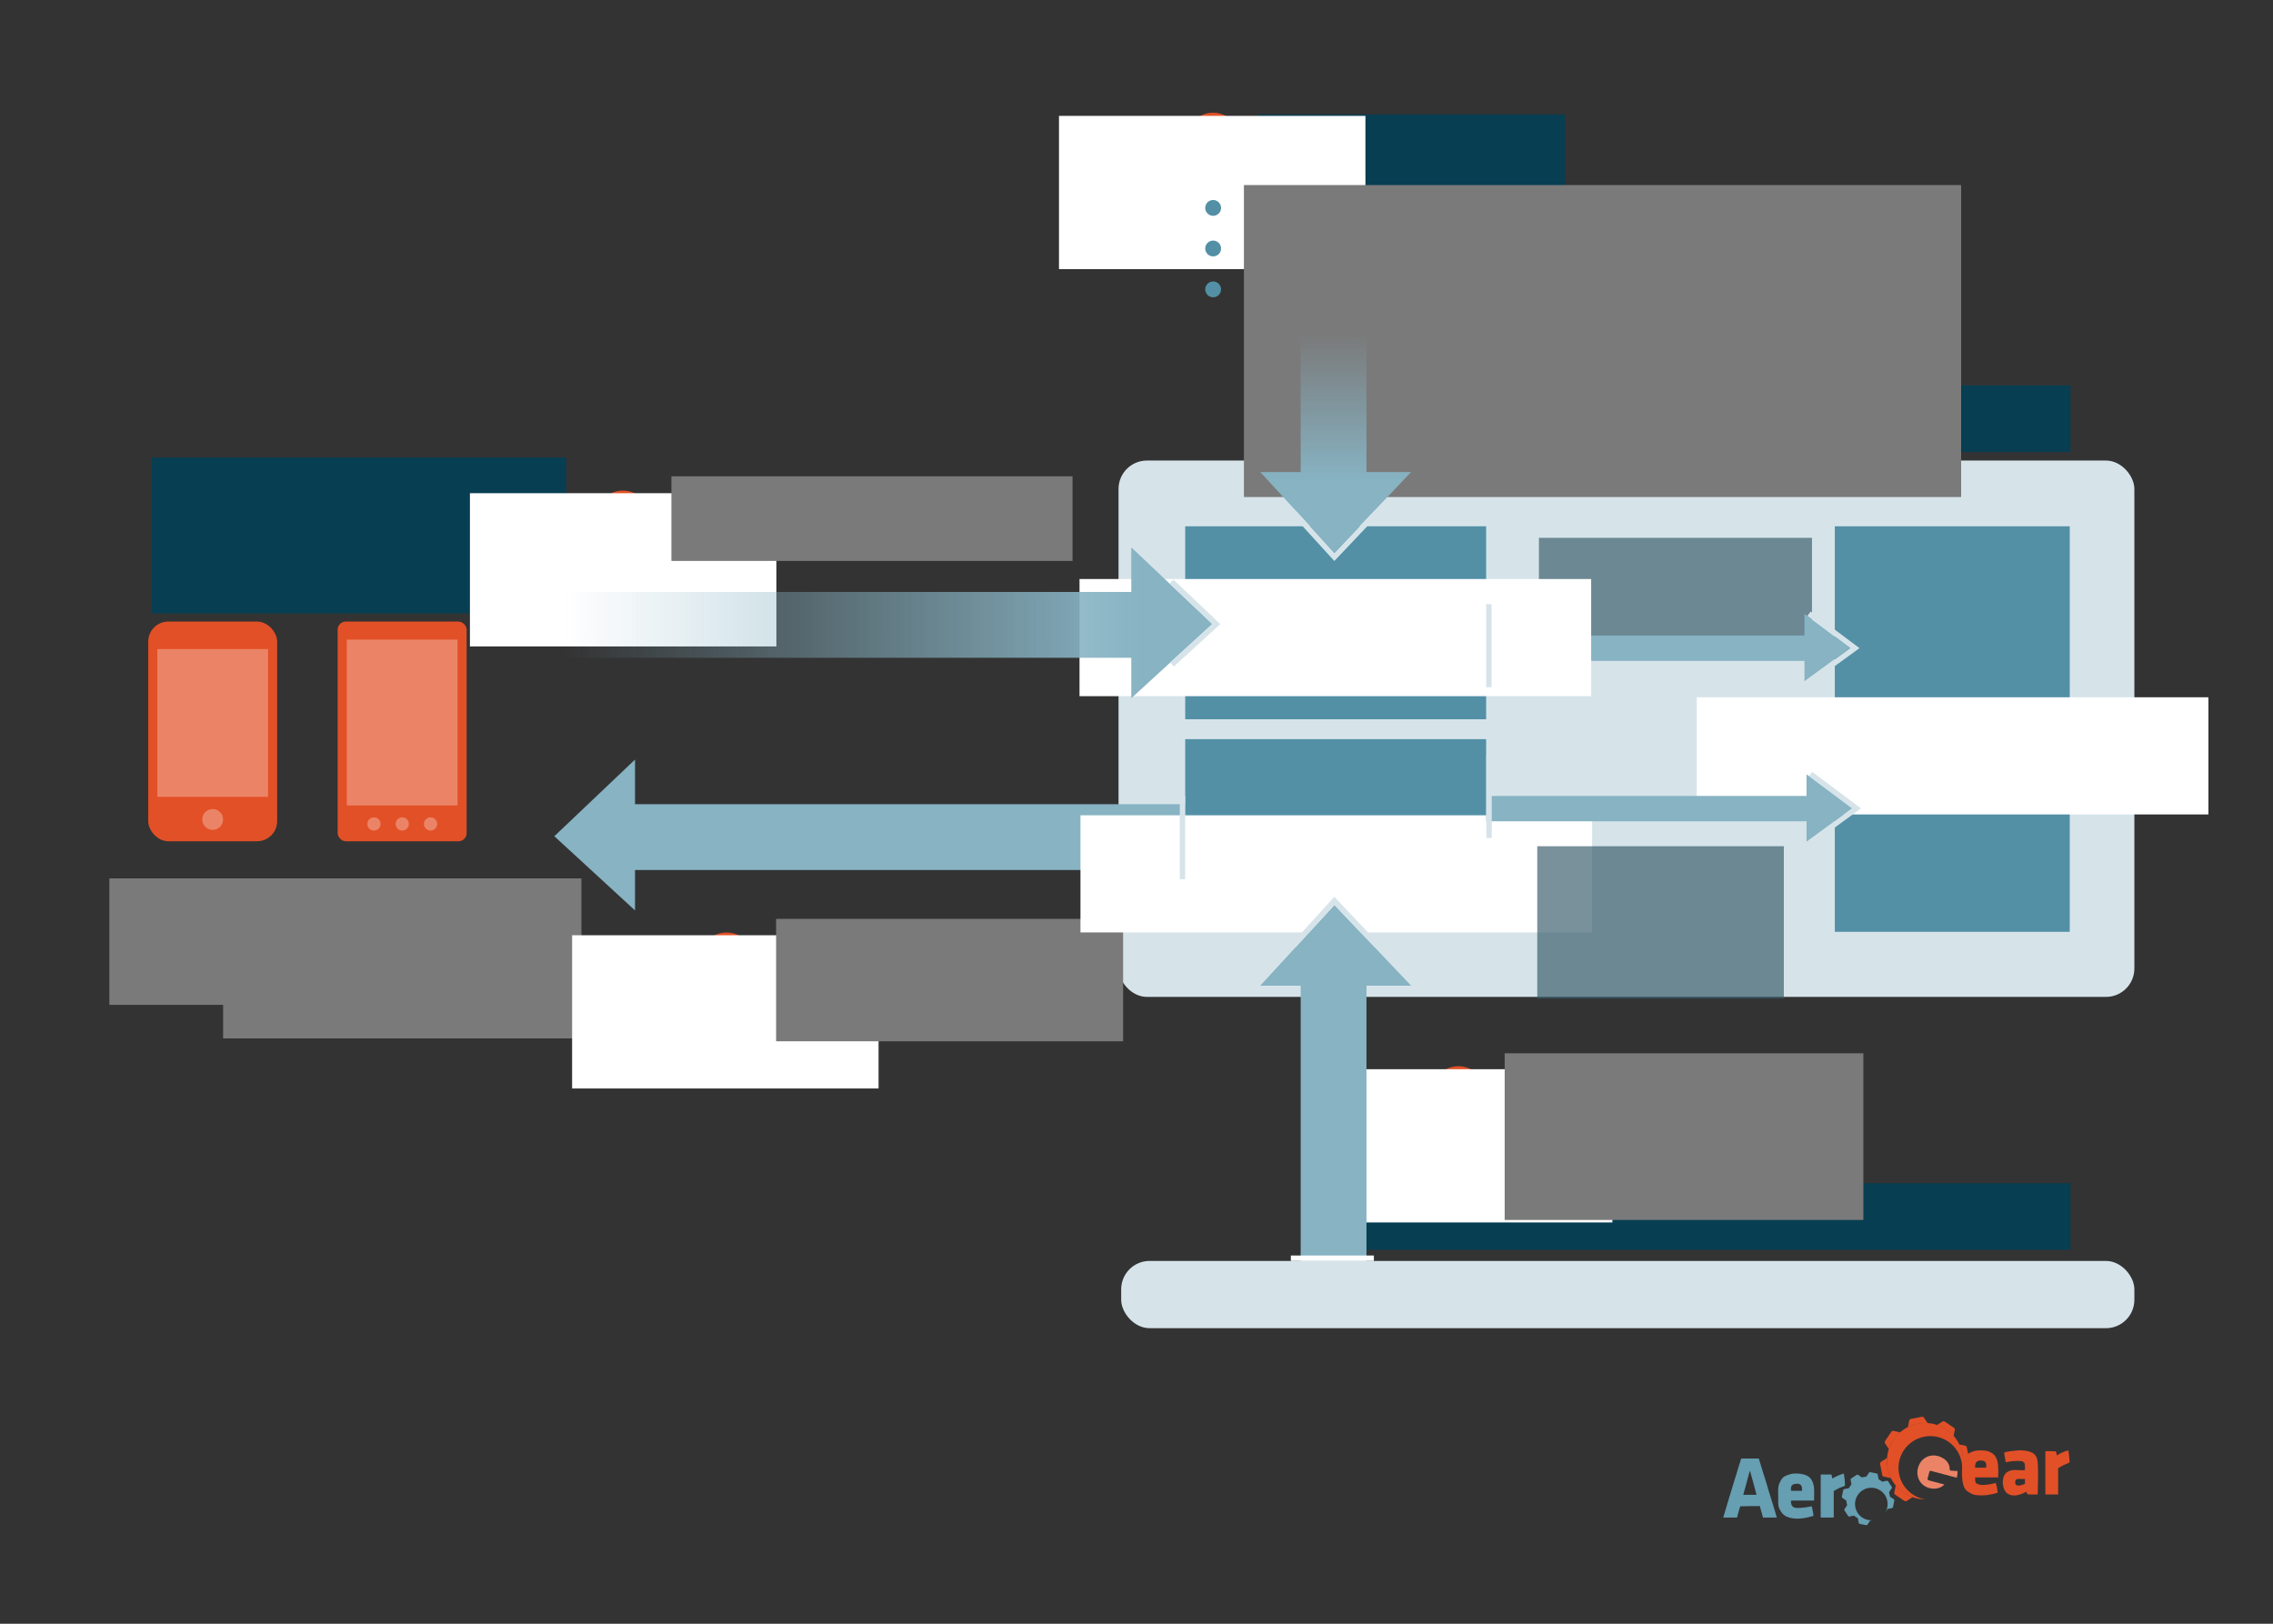 <?xml version="1.0" encoding="UTF-8" standalone="no"?>
<!-- Created with Inkscape (http://www.inkscape.org/) -->

<svg
   xmlns:dc="http://purl.org/dc/elements/1.1/"
   xmlns:cc="http://creativecommons.org/ns#"
   xmlns:rdf="http://www.w3.org/1999/02/22-rdf-syntax-ns#"
   xmlns:svg="http://www.w3.org/2000/svg"
   xmlns="http://www.w3.org/2000/svg"
   xmlns:xlink="http://www.w3.org/1999/xlink"
   xmlns:sodipodi="http://sodipodi.sourceforge.net/DTD/sodipodi-0.dtd"
   xmlns:inkscape="http://www.inkscape.org/namespaces/inkscape"
   width="840"
   height="600"
   id="svg2"
   version="1.1"
   inkscape:version="0.48.2 r9819"
   sodipodi:docname="aerogear_unified_push_server.svg">
  <rect width="100%" height="100%" fill="#333333" stroke="none"/>
  <defs
     id="defs4">
    <linearGradient
       inkscape:collect="always"
       id="linearGradient4380">
      <stop
         style="stop-color:#87b3c3;stop-opacity:1;"
         offset="0"
         id="stop4382" />
      <stop
         style="stop-color:#87b3c3;stop-opacity:0;"
         offset="1"
         id="stop4384" />
    </linearGradient>
    <linearGradient
       inkscape:collect="always"
       id="linearGradient4372">
      <stop
         style="stop-color:#87b3c3;stop-opacity:1;"
         offset="0"
         id="stop4374" />
      <stop
         style="stop-color:#87b3c3;stop-opacity:0;"
         offset="1"
         id="stop4376" />
    </linearGradient>
    <linearGradient
       inkscape:collect="always"
       xlink:href="#linearGradient4372"
       id="linearGradient4378"
       x1="425.855"
       y1="663.061"
       x2="425.855"
       y2="609.289"
       gradientUnits="userSpaceOnUse"
       gradientTransform="translate(71.629,-33)" />
    <linearGradient
       inkscape:collect="always"
       xlink:href="#linearGradient4380"
       id="linearGradient4386"
       x1="361.348"
       y1="720.468"
       x2="148.117"
       y2="720.468"
       gradientUnits="userSpaceOnUse"
       gradientTransform="translate(60,-33.98)" />
  </defs>
  <sodipodi:namedview
     id="base"
     pagecolor="#ffffff"
     bordercolor="#999999"
     borderopacity="0.173"
     inkscape:pageopacity="1"
     inkscape:pageshadow="2"
     inkscape:zoom="1"
     inkscape:cx="378.93434"
     inkscape:cy="351.81017"
     inkscape:document-units="px"
     inkscape:current-layer="layer1"
     showgrid="false"
     inkscape:showpageshadow="false"
     inkscape:window-width="1131"
     inkscape:window-height="876"
     inkscape:window-x="718"
     inkscape:window-y="80"
     inkscape:window-maximized="0">
    <inkscape:grid
       type="xygrid"
       id="grid4438"
       empspacing="5"
       visible="true"
       enabled="true"
       snapvisiblegridlinesonly="true" />
  </sodipodi:namedview>
  <g
     inkscape:label="Layer 1"
     inkscape:groupmode="layer"
     id="layer1"
     transform="translate(0,-452.362)">
    <rect
       style="fill:#d6e4ea;fill-opacity:1;stroke:none"
       id="rect2993"
       width="375.409"
       height="198.198"
       x="413.362"
       y="622.538"
       ry="10.5"
       rx="10.5" />
    <path
       sodipodi:nodetypes="ccccc"
       style="fill:#5390a6;fill-opacity:1;stroke:none"
       d="m 678.063,646.831 0,149.852 86.824,0 0,-149.852 z"
       id="path4419"
       inkscape:connector-curvature="0" />
    <rect
       y="682.039"
       x="54.77"
       height="81.181"
       width="47.659"
       id="rect3763"
       style="fill:#e25027;fill-opacity:1;stroke:none"
       rx="7.425"
       ry="7.425" />
    <rect
       style="fill:#e25027;fill-opacity:1;stroke:none"
       id="rect3765"
       width="47.659"
       height="81.181"
       x="124.785"
       y="682.039"
       rx="3"
       ry="3" />
    <flowRoot
       transform="matrix(0.375,0,0,0.375,11.909,720.183)"
       style="font-size:31.991px;font-style:normal;font-variant:normal;font-weight:normal;font-stretch:normal;text-align:center;line-height:125%;letter-spacing:0px;word-spacing:0px;text-anchor:middle;fill:#7a7a7a;fill-opacity:1;stroke:none;font-family:Open Sans;-inkscape-font-specification:Open Sans"
       id="flowRoot3767"
       xml:space="preserve"><flowRegion
         id="flowRegion3769"><rect
           style="font-size:31.991px;font-style:normal;font-variant:normal;font-weight:normal;font-stretch:normal;text-align:center;text-anchor:middle;fill:#7a7a7a;fill-opacity:1;font-family:Open Sans;-inkscape-font-specification:Open Sans"
           y="151.362"
           x="76"
           height="124.606"
           width="203.986"
           id="rect3771" /></flowRegion><flowPara
         id="flowPara3773">AeroGear</flowPara><flowPara
         id="flowPara3791"
         style="font-weight:bold;-inkscape-font-specification:Open Sans Bold">iOS</flowPara></flowRoot>    <flowRoot
       xml:space="preserve"
       id="flowRoot3775"
       style="font-size:31.991px;font-style:normal;font-variant:normal;font-weight:normal;font-stretch:normal;text-align:center;line-height:125%;letter-spacing:0px;word-spacing:0px;text-anchor:middle;fill:#7a7a7a;fill-opacity:1;stroke:none;font-family:Open Sans;-inkscape-font-specification:Open Sans"
       transform="matrix(0.375,0,0,0.375,53.952,720.183)"><flowRegion
         id="flowRegion3777"><rect
           id="rect3779"
           width="353.111"
           height="157.667"
           x="76"
           y="151.362"
           style="font-size:31.991px;font-style:normal;font-variant:normal;font-weight:normal;font-stretch:normal;text-align:center;text-anchor:middle;fill:#7a7a7a;fill-opacity:1;font-family:Open Sans;-inkscape-font-specification:Open Sans" /></flowRegion><flowPara
         id="flowPara3781">AeroGear</flowPara><flowPara
         id="flowPara3793"
         style="font-weight:bold;-inkscape-font-specification:Open Sans Bold">Android</flowPara></flowRoot>    <flowRoot
       transform="matrix(0.375,0,0,0.375,455.48,537.99)"
       style="font-size:40px;font-style:normal;font-variant:normal;font-weight:bold;font-stretch:normal;text-align:end;line-height:125%;letter-spacing:-0.8px;word-spacing:0px;text-anchor:end;fill:#073e52;fill-opacity:1;stroke:none;font-family:Open Sans;-inkscape-font-specification:Open Sans Bold"
       id="flowRoot3783"
       xml:space="preserve"><flowRegion
         id="flowRegion3785"><rect
           style="font-style:normal;font-variant:normal;font-weight:bold;font-stretch:normal;text-align:end;letter-spacing:-0.8px;text-anchor:end;fill:#073e52;fill-opacity:1;font-family:Open Sans;-inkscape-font-specification:Open Sans Bold"
           y="151.362"
           x="76"
           height="65.683"
           width="749.827"
           id="rect3787" /></flowRegion><flowPara
         id="flowPara3789">AeroGear Unified Push Server</flowPara></flowRoot>    <flowRoot
       xml:space="preserve"
       id="flowRoot3819"
       style="font-size:40px;font-style:normal;font-variant:normal;font-weight:bold;font-stretch:normal;text-align:start;line-height:125%;letter-spacing:-0.8px;word-spacing:0px;text-anchor:start;fill:#073e52;fill-opacity:1;stroke:none;font-family:Open Sans;-inkscape-font-specification:Open Sans Bold"
       transform="matrix(0.375,0,0,0.375,27.492,564.653)"><flowRegion
         id="flowRegion3821"><rect
           id="rect3823"
           width="408.625"
           height="153.666"
           x="76"
           y="151.362"
           style="font-style:normal;font-variant:normal;font-weight:bold;font-stretch:normal;text-align:start;letter-spacing:-0.8px;text-anchor:start;fill:#073e52;fill-opacity:1;font-family:Open Sans;-inkscape-font-specification:Open Sans Bold" /></flowRegion><flowPara
         id="flowPara3827">Push Applications</flowPara><flowPara
         id="flowPara4566">on mobile devices</flowPara></flowRoot>    <flowRoot
       xml:space="preserve"
       id="flowRoot3843"
       style="font-size:31.991px;font-style:normal;font-variant:normal;font-weight:bold;font-stretch:normal;text-align:center;line-height:125%;letter-spacing:0px;word-spacing:0px;text-anchor:middle;fill:#ffffff;fill-opacity:1;stroke:none;font-family:Open Sans;-inkscape-font-specification:Open Sans Bold"
       transform="matrix(0.375,0,0,0.375,598.551,653.258)"><flowRegion
         id="flowRegion3845"><rect
           id="rect3847"
           width="504.222"
           height="115.444"
           x="76"
           y="151.362"
           style="font-size:31.991px;font-style:normal;font-variant:normal;font-weight:bold;font-stretch:normal;text-align:center;text-anchor:middle;fill:#ffffff;fill-opacity:1;font-family:Open Sans;-inkscape-font-specification:Open Sans Bold" /></flowRegion><flowPara
         id="flowPara3849">Storage</flowPara></flowRoot>    <g
       id="g4510"
       transform="translate(23,1.875)">
      <path
         sodipodi:type="arc"
         style="fill:#e25027;fill-opacity:1;stroke:none"
         id="path3861"
         sodipodi:cx="184"
         sodipodi:cy="95"
         sodipodi:rx="14"
         sodipodi:ry="14"
         d="m 198,95 c 0,7.732 -6.268,14 -14,14 -7.732,0 -14,-6.268 -14,-14 0,-7.732 6.268,-14 14,-14 7.732,0 14,6.268 14,14 z"
         transform="matrix(0.714,0,0,0.714,75.824,573.928)" />
      <flowRoot
         transform="matrix(0.375,0,0,0.375,122.168,575.971)"
         style="font-size:37.334px;font-style:normal;font-variant:normal;font-weight:bold;font-stretch:normal;text-align:center;line-height:125%;letter-spacing:0px;word-spacing:0px;text-anchor:middle;fill:#ffffff;fill-opacity:1;stroke:none;font-family:Open Sans;-inkscape-font-specification:Open Sans Bold"
         id="flowRoot3863"
         xml:space="preserve"><flowRegion
           id="flowRegion3865"><rect
             style="font-size:37.334px;font-style:normal;font-variant:normal;font-weight:bold;font-stretch:normal;text-align:center;text-anchor:middle;fill:#ffffff;fill-opacity:1;font-family:Open Sans;-inkscape-font-specification:Open Sans Bold"
             y="151.362"
             x="76"
             height="151"
             width="302"
             id="rect3867" /></flowRegion><flowPara
           id="flowPara3869">2</flowPara></flowRoot>    </g>
    <g
       id="g4442"
       transform="translate(59.284,-33)">
      <flowRoot
         transform="matrix(0.375,0,0,0.375,377.39,470.894)"
         style="font-size:40px;font-style:normal;font-variant:normal;font-weight:bold;font-stretch:normal;text-align:start;line-height:125%;letter-spacing:-0.8px;word-spacing:0px;text-anchor:start;fill:#073e52;fill-opacity:1;stroke:none;font-family:Open Sans;-inkscape-font-specification:Open Sans Bold"
         id="flowRoot2985"
         xml:space="preserve"><flowRegion
           id="flowRegion2987"><rect
             style="font-style:normal;font-variant:normal;font-weight:bold;font-stretch:normal;letter-spacing:-0.8px;fill:#073e52;fill-opacity:1;font-family:Open Sans;-inkscape-font-specification:Open Sans Bold"
             y="151.362"
             x="76"
             height="151"
             width="302"
             id="rect2989" /></flowRegion><flowPara
           id="flowPara2991">Administrator</flowPara></flowRoot>      <path
         transform="matrix(0.714,0,0,0.714,257.65,469.173)"
         d="m 198,95 c 0,7.732 -6.268,14 -14,14 -7.732,0 -14,-6.268 -14,-14 0,-7.732 6.268,-14 14,-14 7.732,0 14,6.268 14,14 z"
         sodipodi:ry="14"
         sodipodi:rx="14"
         sodipodi:cy="95"
         sodipodi:cx="184"
         id="path3851"
         style="fill:#e25027;fill-opacity:1;stroke:none"
         sodipodi:type="arc" />
      <flowRoot
         xml:space="preserve"
         id="flowRoot3853"
         style="font-size:37.334px;font-style:normal;font-variant:normal;font-weight:bold;font-stretch:normal;text-align:center;line-height:125%;letter-spacing:0px;word-spacing:0px;text-anchor:middle;fill:#ffffff;fill-opacity:1;stroke:none;font-family:Open Sans;-inkscape-font-specification:Open Sans Bold"
         transform="matrix(0.375,0,0,0.375,303.569,471.42)"><flowRegion
           id="flowRegion3855"><rect
             id="rect3857"
             width="302"
             height="151"
             x="76"
             y="151.362"
             style="font-size:37.334px;font-style:normal;font-variant:normal;font-weight:bold;font-stretch:normal;text-align:center;text-anchor:middle;fill:#ffffff;fill-opacity:1;font-family:Open Sans;-inkscape-font-specification:Open Sans Bold" /></flowRegion><flowPara
           id="flowPara3859">1</flowPara></flowRoot>      <flowRoot
         transform="matrix(0.375,0,0,0.375,371.914,496.985)"
         style="font-size:31.991px;font-style:normal;font-variant:normal;font-weight:normal;font-stretch:normal;text-align:center;line-height:125%;letter-spacing:0px;word-spacing:0px;text-anchor:middle;fill:#7a7a7a;fill-opacity:1;stroke:none;font-family:Open Sans;-inkscape-font-specification:Open Sans"
         id="flowRoot3891"
         xml:space="preserve"><flowRegion
           id="flowRegion3893"><rect
             style="font-size:31.991px;font-style:normal;font-variant:normal;font-weight:normal;font-stretch:normal;text-align:center;text-anchor:middle;fill:#7a7a7a;fill-opacity:1;font-family:Open Sans;-inkscape-font-specification:Open Sans"
             y="151.362"
             x="76"
             height="307.408"
             width="706.81"
             id="rect3895" /></flowRegion><flowPara
           style="font-size:31.991px;text-align:start;text-anchor:start;fill:#7a7a7a;fill-opacity:1"
           id="flowPara3897">Registers Push Application</flowPara><flowPara
           id="flowPara3899"
           style="font-size:31.991px;text-align:start;text-anchor:start;fill:#7a7a7a;fill-opacity:1">Adds iOS variant for Push Application</flowPara><flowPara
           id="flowPara3901"
           style="font-size:31.991px;text-align:start;text-anchor:start;fill:#7a7a7a;fill-opacity:1">Adds Android variant for Push Application</flowPara></flowRoot>      <path
         sodipodi:type="arc"
         style="fill:#5390a6;fill-opacity:1;stroke:none"
         id="path3903"
         sodipodi:cx="184"
         sodipodi:cy="95"
         sodipodi:rx="14"
         sodipodi:ry="14"
         d="m 198,95 c 0,7.732 -6.268,14 -14,14 -7.732,0 -14,-6.268 -14,-14 0,-7.732 6.268,-14 14,-14 7.732,0 14,6.268 14,14 z"
         transform="matrix(0.209,0,0,0.209,350.584,542.331)" />
      <path
         transform="matrix(0.209,0,0,0.209,350.584,557.326)"
         d="m 198,95 c 0,7.732 -6.268,14 -14,14 -7.732,0 -14,-6.268 -14,-14 0,-7.732 6.268,-14 14,-14 7.732,0 14,6.268 14,14 z"
         sodipodi:ry="14"
         sodipodi:rx="14"
         sodipodi:cy="95"
         sodipodi:cx="184"
         id="path3905"
         style="fill:#5390a6;fill-opacity:1;stroke:none"
         sodipodi:type="arc" />
      <path
         sodipodi:type="arc"
         style="fill:#5390a6;fill-opacity:1;stroke:none"
         id="path3907"
         sodipodi:cx="184"
         sodipodi:cy="95"
         sodipodi:rx="14"
         sodipodi:ry="14"
         d="m 198,95 c 0,7.732 -6.268,14 -14,14 -7.732,0 -14,-6.268 -14,-14 0,-7.732 6.268,-14 14,-14 7.732,0 14,6.268 14,14 z"
         transform="matrix(0.209,0,0,0.209,350.584,572.433)" />
    </g>
    <rect
       ry="0"
       rx="0"
       style="opacity:1;fill:#eb8467;fill-opacity:1;stroke:none"
       id="rect3932"
       width="40.922"
       height="54.606"
       x="58.139"
       y="692.209" />
    <path
       sodipodi:type="arc"
       style="opacity:1;fill:#eb8467;fill-opacity:1;stroke:none"
       id="path3934"
       sodipodi:cx="184"
       sodipodi:cy="95"
       sodipodi:rx="14"
       sodipodi:ry="14"
       d="m 198,95 a 14,14 0 1 1 -28,0 14,14 0 1 1 28,0 z"
       transform="matrix(0.274,0,0,0.274,28.182,729.133)" />
    <rect
       y="688.717"
       x="128.154"
       height="61.275"
       width="40.922"
       id="rect3936"
       style="opacity:1;fill:#eb8467;fill-opacity:1;stroke:none"
       rx="0"
       ry="0" />
    <path
       transform="matrix(0.174,0,0,0.174,106.191,740.298)"
       d="m 198,95 a 14,14 0 1 1 -28,0 14,14 0 1 1 28,0 z"
       sodipodi:ry="14"
       sodipodi:rx="14"
       sodipodi:cy="95"
       sodipodi:cx="184"
       id="path3938"
       style="opacity:1;fill:#eb8467;fill-opacity:1;stroke:none"
       sodipodi:type="arc" />
    <path
       sodipodi:type="arc"
       style="opacity:1;fill:#eb8467;fill-opacity:1;stroke:none"
       id="path3940"
       sodipodi:cx="184"
       sodipodi:cy="95"
       sodipodi:rx="14"
       sodipodi:ry="14"
       d="m 198,95 a 14,14 0 1 1 -28,0 14,14 0 1 1 28,0 z"
       transform="matrix(0.174,0,0,0.174,116.645,740.298)" />
    <path
       transform="matrix(0.174,0,0,0.174,127.1,740.298)"
       d="m 198,95 a 14,14 0 1 1 -28,0 14,14 0 1 1 28,0 z"
       sodipodi:ry="14"
       sodipodi:rx="14"
       sodipodi:cy="95"
       sodipodi:cx="184"
       id="path3942"
       style="opacity:1;fill:#eb8467;fill-opacity:1;stroke:none"
       sodipodi:type="arc" />
    <flowRoot
       xml:space="preserve"
       id="flowRoot3946"
       style="font-size:26.659px;font-style:normal;font-variant:normal;font-weight:normal;font-stretch:normal;text-align:start;line-height:125%;letter-spacing:0px;word-spacing:0px;text-anchor:start;opacity:0.66;fill:#335866;fill-opacity:1;stroke:none;font-family:Open Sans;-inkscape-font-specification:Open Sans"
       transform="matrix(0.375,0,0,0.375,540.213,594.339)"><flowRegion
         id="flowRegion3948"><rect
           id="rect3950"
           width="269.101"
           height="103.569"
           x="76"
           y="151.362"
           style="font-size:26.659px;font-style:normal;font-variant:normal;font-weight:normal;font-stretch:normal;text-align:start;text-anchor:start;fill:#335866;fill-opacity:1;font-family:Open Sans;-inkscape-font-specification:Open Sans" /></flowRegion><flowPara
         style="font-size:26.659px;text-align:start;text-anchor:start;fill:#335866;fill-opacity:1"
         id="flowPara3954">writes Push Application details...</flowPara></flowRoot>    <flowRoot
       transform="matrix(0.375,0,0,0.375,219.62,571.6)"
       style="font-size:31.991px;font-style:normal;font-variant:normal;font-weight:normal;font-stretch:normal;text-align:start;line-height:125%;letter-spacing:0px;word-spacing:0px;text-anchor:start;color:#000000;fill:#7a7a7a;fill-opacity:1;fill-rule:nonzero;stroke:none;marker:none;visibility:visible;display:inline;overflow:visible;enable-background:accumulate;font-family:Open Sans;-inkscape-font-specification:Open Sans"
       id="flowRoot3966"
       xml:space="preserve"><flowRegion
         id="flowRegion3968"><rect
           style="font-size:31.991px;font-style:normal;font-variant:normal;font-weight:normal;font-stretch:normal;text-align:start;text-anchor:start;color:#000000;fill:#7a7a7a;fill-opacity:1;fill-rule:nonzero;stroke:none;marker:none;visibility:visible;display:inline;overflow:visible;enable-background:accumulate;font-family:Open Sans;-inkscape-font-specification:Open Sans"
           y="151.362"
           x="76"
           height="83.395"
           width="395.301"
           id="rect3970" /></flowRegion><flowPara
         id="flowPara3972"
         style="font-size:31.991px;text-align:start;text-anchor:start;color:#000000;fill:#7a7a7a;fill-opacity:1;fill-rule:nonzero;stroke:none;marker:none;visibility:visible;display:inline;overflow:visible;enable-background:accumulate">Push Applications register themselves using a token</flowPara></flowRoot>    <g
       id="g4575"
       transform="translate(1,-8)">
      <g
         transform="translate(40,2.875)"
         id="g4503">
        <path
           transform="matrix(0.714,0,0,0.714,96.126,744.221)"
           d="m 198,95 c 0,7.732 -6.268,14 -14,14 -7.732,0 -14,-6.268 -14,-14 0,-7.732 6.268,-14 14,-14 7.732,0 14,6.268 14,14 z"
           sodipodi:ry="14"
           sodipodi:rx="14"
           sodipodi:cy="95"
           sodipodi:cx="184"
           id="path3881"
           style="fill:#e25027;fill-opacity:1;stroke:none"
           sodipodi:type="arc" />
        <flowRoot
           xml:space="preserve"
           id="flowRoot3883"
           style="font-size:37.334px;font-style:normal;font-variant:normal;font-weight:bold;font-stretch:normal;text-align:center;line-height:125%;letter-spacing:0px;word-spacing:0px;text-anchor:middle;fill:#ffffff;fill-opacity:1;stroke:none;font-family:Open Sans;-inkscape-font-specification:Open Sans Bold"
           transform="matrix(0.375,0,0,0.375,141.925,746.317)"><flowRegion
             id="flowRegion3885"><rect
               id="rect3887"
               width="302"
               height="151"
               x="76"
               y="151.362"
               style="font-size:37.334px;font-style:normal;font-variant:normal;font-weight:bold;font-stretch:normal;text-align:center;text-anchor:middle;fill:#ffffff;fill-opacity:1;font-family:Open Sans;-inkscape-font-specification:Open Sans Bold" /></flowRegion><flowPara
             id="flowPara3889">4</flowPara></flowRoot>      </g>
      <flowRoot
         transform="matrix(0.375,0,0,0.375,257.318,743.134)"
         style="font-size:31.991px;font-style:normal;font-variant:normal;font-weight:normal;font-stretch:normal;text-align:start;line-height:125%;letter-spacing:0px;word-spacing:0px;text-anchor:start;color:#000000;fill:#7a7a7a;fill-opacity:1;fill-rule:nonzero;stroke:none;marker:none;visibility:visible;display:inline;overflow:visible;enable-background:accumulate;font-family:Open Sans;-inkscape-font-specification:Open Sans"
         id="flowRoot3978"
         xml:space="preserve"><flowRegion
           id="flowRegion3980"><rect
             style="font-size:31.991px;font-style:normal;font-variant:normal;font-weight:normal;font-stretch:normal;text-align:start;text-anchor:start;color:#000000;fill:#7a7a7a;fill-opacity:1;fill-rule:nonzero;stroke:none;marker:none;visibility:visible;display:inline;overflow:visible;enable-background:accumulate;font-family:Open Sans;-inkscape-font-specification:Open Sans"
             y="151.362"
             x="76"
             height="120.643"
             width="341.955"
             id="rect3982" /></flowRegion><flowPara
           id="flowPara3984"
           style="font-size:31.991px;text-align:start;text-anchor:start;color:#000000;fill:#7a7a7a;fill-opacity:1;fill-rule:nonzero;stroke:none;marker:none;visibility:visible;display:inline;overflow:visible;enable-background:accumulate">Deliver message</flowPara><flowPara
           id="flowPara4429"
           style="font-size:31.991px;text-align:start;text-anchor:start;color:#000000;fill:#7a7a7a;fill-opacity:1;fill-rule:nonzero;stroke:none;marker:none;visibility:visible;display:inline;overflow:visible;enable-background:accumulate">(via PushNetworks)</flowPara></flowRoot>    </g>
    <path
       style="fill:#87b3c3;fill-opacity:1;stroke:none"
       d="m 546.944,687.214 119.908,0 0,-7.994 16.825,12.578 -16.825,12.302 0,-7.524 -120.339,-10e-6"
       id="path3986"
       inkscape:connector-curvature="0"
       sodipodi:nodetypes="ccccccc" />
    <flowRoot
       xml:space="preserve"
       id="flowRoot3992"
       style="font-size:40px;font-style:normal;font-variant:normal;font-weight:bold;font-stretch:normal;text-align:start;line-height:125%;letter-spacing:-0.8px;word-spacing:0px;text-anchor:start;fill:#073e52;fill-opacity:1;stroke:none;font-family:Open Sans;-inkscape-font-specification:Open Sans Bold"
       transform="matrix(0.375,0,0,0.375,455.48,832.819)"><flowRegion
         id="flowRegion3994"><rect
           id="rect3996"
           width="749.827"
           height="65.683"
           x="76"
           y="151.362"
           style="font-style:normal;font-variant:normal;font-weight:bold;font-stretch:normal;letter-spacing:-0.8px;fill:#073e52;fill-opacity:1;font-family:Open Sans;-inkscape-font-specification:Open Sans Bold" /></flowRegion><flowPara
         id="flowPara3998"
         style="text-align:end;letter-spacing:-0.8px;text-anchor:end;fill:#073e52;fill-opacity:1">JBoss AS backend server</flowPara></flowRoot>    <g
       id="g4517"
       transform="translate(39.5,2)">
      <path
         transform="matrix(0.714,0,0,0.714,368.071,786.505)"
         d="m 198,95 c 0,7.732 -6.268,14 -14,14 -7.732,0 -14,-6.268 -14,-14 0,-7.732 6.268,-14 14,-14 7.732,0 14,6.268 14,14 z"
         sodipodi:ry="14"
         sodipodi:rx="14"
         sodipodi:cy="95"
         sodipodi:cx="184"
         id="path3871"
         style="fill:#e25027;fill-opacity:1;stroke:none"
         sodipodi:type="arc" />
      <flowRoot
         xml:space="preserve"
         id="flowRoot3873"
         style="font-size:37.334px;font-style:normal;font-variant:normal;font-weight:bold;font-stretch:normal;text-align:center;line-height:125%;letter-spacing:0px;word-spacing:0px;text-anchor:middle;fill:#ffffff;fill-opacity:1;stroke:none;font-family:Open Sans;-inkscape-font-specification:Open Sans Bold"
         transform="matrix(0.375,0,0,0.375,414.618,788.693)"><flowRegion
           id="flowRegion3875"><rect
             id="rect3877"
             width="302"
             height="151"
             x="76"
             y="151.362"
             style="font-size:37.334px;font-style:normal;font-variant:normal;font-weight:bold;font-stretch:normal;text-align:center;text-anchor:middle;fill:#ffffff;fill-opacity:1;font-family:Open Sans;-inkscape-font-specification:Open Sans Bold" /></flowRegion><flowPara
           id="flowPara3879">3</flowPara></flowRoot>      <flowRoot
         xml:space="preserve"
         id="flowRoot4002"
         style="font-size:31.991px;font-style:normal;font-variant:normal;font-weight:normal;font-stretch:normal;text-align:center;line-height:125%;letter-spacing:0px;word-spacing:0px;text-anchor:middle;color:#000000;fill:#7a7a7a;fill-opacity:1;fill-rule:nonzero;stroke:none;marker:none;visibility:visible;display:inline;overflow:visible;enable-background:accumulate;font-family:Open Sans;-inkscape-font-specification:Open Sans"
         transform="matrix(0.375,0,0,0.375,488.06,782.814)"><flowRegion
           id="flowRegion4004"><rect
             id="rect4006"
             width="353.491"
             height="164.216"
             x="76"
             y="151.362"
             style="font-size:31.991px;font-style:normal;font-variant:normal;font-weight:normal;font-stretch:normal;text-align:center;text-anchor:middle;color:#000000;fill:#7a7a7a;fill-opacity:1;fill-rule:nonzero;stroke:none;marker:none;visibility:visible;display:inline;overflow:visible;enable-background:accumulate;font-family:Open Sans;-inkscape-font-specification:Open Sans" /></flowRegion><flowPara
           id="flowPara4440"
           style="font-size:31.991px;text-align:start;text-anchor:start;color:#000000;fill:#7a7a7a;fill-opacity:1;fill-rule:nonzero;stroke:none;marker:none;visibility:visible;display:inline;overflow:visible;enable-background:accumulate">Event on server occurs and invokes Sender API</flowPara></flowRoot>    </g>
    <g
       style="overflow:visible"
       id="g4319"
       transform="matrix(0.644,0,0,0.644,636.832,975.878)">
      <path
         id="path4285"
         d="m 157.796,34.816 c -4.404,0 -8.809,0 -13.214,0 -0.009,0.496 -0.093,1.162 0,1.723 0.033,0.198 0.061,0.614 0.144,0.862 0.024,0.071 0.22,0.479 0.287,0.574 0.393,0.558 2.032,1.073 3.161,1.149 2.694,0.183 6.599,-0.687 8.188,-1.149 0.601,1.649 0.889,3.611 1.149,5.602 -3.531,1.076 -7.602,1.854 -11.491,1.438 -0.505,-0.055 -0.768,-0.013 -1.437,-0.145 -0.074,-0.015 -1.158,-0.27 -1.867,-0.574 -0.586,-0.252 -1.783,-0.901 -2.441,-1.436 -0.306,-0.248 -0.631,-0.473 -0.862,-0.719 -0.124,-0.132 -0.642,-0.744 -0.719,-0.862 -0.183,-0.278 -0.493,-1.021 -0.718,-1.579 -0.122,-0.304 -0.201,-0.576 -0.287,-0.862 -0.927,-3.081 -1.029,-11.222 0.287,-14.076 0.171,-0.372 0.42,-1.273 0.718,-1.724 0.104,-0.156 0.533,-0.432 0.719,-0.719 0.707,-1.092 2.493,-1.991 4.022,-2.44 0.28,-0.084 0.973,-0.32 1.579,-0.433 0.969,-0.179 2.985,-0.178 3.591,-0.143 0.592,0.033 1.202,0.068 1.724,0.143 0.211,0.03 1.125,0.154 1.582,0.32 0.667,0.242 1.968,0.86 2.153,0.973 0.65,0.395 1.393,1.05 1.724,1.437 0.224,0.262 0.506,0.778 0.718,1.149 1.506,2.643 1.374,6.821 1.29,11.491 z m -6.894,-7.469 c -0.031,-0.382 -0.206,-0.853 -0.287,-1.006 -0.284,-0.539 -0.803,-0.826 -0.862,-0.861 -0.605,-0.351 -2.208,-0.448 -3.017,-0.287 -1.812,0.362 -2.403,2.151 -2.154,4.022 2.107,0 4.213,0 6.32,0 0.024,-0.548 0.05,-1.244 0,-1.868 z"
         clip-rule="evenodd"
         inkscape:connector-curvature="0"
         style="fill:#e25027;fill-rule:evenodd" />
      <path
         id="path4287"
         d="m 180.447,44.583 c -0.747,0 -1.81,0 -2.874,0 -0.98,0 -2.511,0.027 -2.75,-0.084 -0.677,-0.312 -0.594,-0.796 -0.84,-1.496 -2.365,1.271 -6.307,2.979 -9.623,1.725 -0.286,-0.107 -1.257,-0.579 -1.725,-1.006 -1.143,-1.043 -1.982,-3.093 -2.155,-5.027 -0.289,-3.246 0.613,-5.812 2.586,-7.038 0.514,-0.319 1.683,-0.879 2.729,-1.006 2.406,-0.293 4.224,0.21 7.325,0 0.048,-0.493 0.025,-1.197 0,-1.867 -0.03,-0.794 0.015,-1.429 -0.143,-1.867 -0.19,-0.526 -0.733,-1.034 -1.293,-1.292 -0.476,-0.22 -1.89,-0.287 -2.729,-0.287 -2.407,0 -5.365,0.494 -6.894,0.718 -0.197,-1.91 -0.685,-3.529 -0.862,-5.458 2.138,-0.888 5.282,-0.979 7.9,-1.293 0.721,-0.088 1.544,-0.042 2.442,0 1.622,0.074 2.962,0.282 4.309,0.718 1.119,0.362 1.583,0.627 2.298,1.149 0.33,0.24 0.697,0.623 0.828,0.775 0.227,0.266 0.675,0.939 0.896,1.522 0.465,1.229 0.65,3.268 0.719,4.884 0.208,4.959 -0.045,11.618 -0.144,16.23 z M 167.95,36.109 c -0.572,0.552 -0.563,2.294 0,2.872 0.396,0.406 0.886,0.436 0.862,0.432 1.437,0.307 3.808,-0.526 4.452,-1.149 -0.333,-0.577 -0.049,-1.771 -0.144,-2.586 -1.693,0.194 -4.302,-0.407 -5.17,0.431 z"
         clip-rule="evenodd"
         inkscape:connector-curvature="0"
         style="fill:#e25027;fill-rule:evenodd" />
      <path
         id="path4289"
         d="m 198.787,26.197 c -2.264,1.041 -4.635,1.973 -6.607,3.305 0,5.026 0,10.055 0,15.081 -2.442,0 -4.884,0 -7.326,0 0,-8.283 0,-16.566 0,-24.849 1.653,-0.003 4.484,-0.015 5.879,0.09 0.295,0 0.24,0.369 0.441,1.06 0.109,0.374 0.168,0.805 0.287,1.149 0.042,0.155 0.168,0.08 0.287,0 0.646,-0.438 1.685,-1.019 2.586,-1.437 1.076,-0.501 2.416,-0.957 3.591,-1.293 0.122,-0.027 0.135,0.056 0.144,0.143 0.232,1.098 0.564,4.328 0.718,6.751 z"
         clip-rule="evenodd"
         inkscape:connector-curvature="0"
         style="fill:#e25027;fill-rule:evenodd" />
      <path
         id="path4291"
         d="m 10.485,23.951 c 3.304,0 6.608,0 9.912,0 0.917,2.813 1.727,5.646 2.585,8.474 0.639,2.104 1.393,4.201 2.011,6.32 0.214,0.733 0.358,1.449 0.575,2.154 1.726,5.643 3.577,11.24 5.171,16.949 -2.634,0 -5.267,0 -7.9,0 -0.65,-2.176 -1.191,-4.458 -1.868,-6.607 -0.29,0.004 -10.783,0.059 -11.203,0.144 -0.733,2.045 -1.223,4.332 -1.868,6.464 -2.633,0 -5.267,0 -7.9,0 2.469,-8.411 4.992,-16.777 7.613,-25.137 0.875,-2.793 1.604,-5.595 2.585,-8.33 -0.006,-0.246 0.108,-0.373 0.287,-0.431 z m 4.597,7.612 c -1.108,4.29 -2.408,8.87 -3.591,13.214 0.248,0.017 7.252,-0.011 7.613,0 -1.209,-4.584 -2.405,-9.182 -3.734,-13.645 -0.137,0.055 -0.252,0.292 -0.288,0.431 z"
         clip-rule="evenodd"
         inkscape:connector-curvature="0"
         style="fill:#669eb2;fill-rule:evenodd" />
      <path
         id="path4293"
         d="m 52.106,48.081 c -4.404,0 -8.81,0 -13.214,0 -0.046,0.785 10e-4,1.413 0.143,2.011 0.078,0.327 0.137,0.38 0.288,0.719 0.378,0.85 1.334,1.22 1.58,1.293 1.17,0.348 2.327,0.274 3.878,0.143 1.54,-0.13 2.985,-0.281 4.31,-0.573 0.67,-0.148 1.269,-0.262 1.724,-0.288 0.409,1.746 0.792,3.819 1.005,5.458 -2.319,0.753 -5.157,1.387 -8.044,1.58 -2.311,0.155 -4.604,-0.108 -6.474,-0.782 -0.339,-0.123 -0.705,-0.233 -0.995,-0.366 -0.461,-0.213 -1.045,-0.625 -1.58,-1.006 -0.051,-0.035 -0.958,-0.9 -1.437,-1.58 -0.478,-0.679 -1.341,-2.226 -1.58,-3.447 -0.277,-1.419 -0.144,-3.241 -0.144,-5.026 0,-1.826 -0.143,-3.713 0,-5.315 0.122,-1.36 0.569,-2.667 1.149,-3.734 0.409,-0.75 0.815,-1.528 1.293,-2.011 0.119,-0.12 0.743,-0.636 0.862,-0.719 0.991,-0.685 2.47,-1.187 3.878,-1.579 1.619,-0.453 4.427,-0.344 6.32,0 0.63,0.113 1.172,0.233 1.724,0.431 0.487,0.174 1.005,0.376 1.38,0.585 0.249,0.139 0.649,0.389 0.692,0.415 1.91,1.177 3.045,4.06 3.241,6.612 0.164,2.112 0.054,4.612 0.001,7.179 z m -7.899,-9.192 c -1.293,-0.839 -4.038,-0.404 -4.74,0.431 -0.045,0.055 -0.251,0.379 -0.287,0.432 -0.425,0.618 -0.309,2.247 -0.287,2.729 2.106,0 4.213,0 6.32,0 0.089,-1.788 -0.127,-3.022 -1.006,-3.592 z"
         clip-rule="evenodd"
         inkscape:connector-curvature="0"
         style="fill:#669eb2;fill-rule:evenodd" />
      <path
         id="path4295"
         d="m 69.883,39.319 c -0.052,0.324 -0.172,0.325 -0.717,0.575 -0.729,0.333 -1.772,0.608 -2.586,1.005 -1.137,0.554 -2.406,1.209 -3.16,1.724 0,5.075 0,10.15 0,15.226 0.006,0.013 -7.468,0.013 -7.496,-0.015 0,-8.188 0.026,-16.504 0.026,-24.69 1.479,-0.018 4.695,-0.003 6.177,0 0.137,0.772 0.248,1.379 0.431,2.298 2.021,-1.138 4.165,-2.154 6.607,-2.873 0.507,1.983 0.685,5.137 0.718,6.75 z"
         clip-rule="evenodd"
         inkscape:connector-curvature="0"
         style="fill:#669eb2;fill-rule:evenodd" />
      <path
         id="path4297"
         d="m 140.987,23.759 -1.225,-6.197 c -0.098,-0.483 -0.426,-0.872 -0.813,-0.952 l -3.601,-0.736 c 0.837,1.703 1.471,3.54 1.845,5.494 0.37,1.913 0.464,3.814 0.332,5.67 l 3.072,-2.086 c 0.327,-0.223 0.484,-0.707 0.39,-1.193 z"
         inkscape:connector-curvature="0"
         style="fill:#e25027" />
      <path
         id="path4299"
         d="M 137.259,21.043 C 134.812,9.199 123.227,1.581 111.382,4.028 99.538,6.476 91.92,18.062 94.368,29.905 c 2.145,10.38 11.308,17.513 21.512,17.471 -7.243,-1.189 -13.351,-6.706 -14.925,-14.322 -2.041,-9.877 4.311,-19.537 14.187,-21.578 9.876,-2.04 19.536,4.312 21.576,14.188 0.366,1.769 0.458,3.529 0.313,5.242 0.803,-3.131 0.926,-6.485 0.228,-9.863 z"
         clip-rule="evenodd"
         inkscape:connector-curvature="0"
         style="fill:#e25027;fill-rule:evenodd" />
      <path
         id="path4301"
         d="m 94.082,23.546 -3.654,2.416 c -0.332,0.22 -0.491,0.7 -0.4,1.187 l 1.177,6.207 c 0.092,0.486 0.42,0.878 0.808,0.964 l 4.296,0.93 c -0.875,-1.746 -1.535,-3.636 -1.921,-5.647 -0.395,-2.047 -0.482,-4.08 -0.306,-6.057 z"
         inkscape:connector-curvature="0"
         style="fill:#e25027" />
      <path
         id="path4303"
         d="m 117.357,3.75 -2.243,-3.33 c -0.222,-0.329 -0.707,-0.487 -1.193,-0.394 l -6.2,1.203 c -0.487,0.095 -0.875,0.422 -0.957,0.811 l -0.832,4.006 c 1.772,-0.897 3.694,-1.571 5.742,-1.967 1.918,-0.368 3.823,-0.463 5.683,-0.329 z"
         inkscape:connector-curvature="0"
         style="fill:#e25027" />
      <path
         id="path4305"
         d="M 101.647,8.907 97.542,8.104 C 97.152,8.03 96.697,8.261 96.42,8.67 l -3.533,5.236 c -0.278,0.412 -0.321,0.919 -0.104,1.248 l 2.31,3.524 c 1.25,-3.79 3.52,-7.177 6.554,-9.771 z"
         inkscape:connector-curvature="0"
         style="fill:#e25027" />
      <path
         id="path4307"
         d="m 98.999,39.366 -0.852,4.244 c -0.078,0.389 0.151,0.842 0.563,1.12 l 5.23,3.54 c 0.411,0.277 0.918,0.319 1.25,0.104 l 3.522,-2.282 c -3.787,-1.305 -7.153,-3.636 -9.713,-6.726 z"
         inkscape:connector-curvature="0"
         style="fill:#e25027" />
      <path
         id="path4309"
         d="m 132.173,11.13 0.74,-3.685 c 0.079,-0.386 -0.151,-0.842 -0.562,-1.119 l -5.231,-3.54 c -0.41,-0.275 -0.918,-0.319 -1.25,-0.105 l -3.261,2.114 c 3.694,1.221 7,3.412 9.564,6.335 z"
         inkscape:connector-curvature="0"
         style="fill:#e25027" />
      <path
         id="path4311"
         d="m 129.951,30.15 c 0.049,-4.278 -3.481,-6.746 -6.801,-7.63 -0.962,-0.256 -1.936,-0.365 -2.894,-0.326 -4.049,0.166 -7.377,2.949 -8.479,7.092 -0.686,2.576 -0.396,5.179 0.816,7.328 1.199,2.127 3.21,3.656 5.66,4.309 1.027,0.273 2.062,0.392 3.075,0.35 1.575,-0.064 3.735,-0.552 5.584,-2.394 l -9.13,-2.43 c -0.403,-0.106 -0.643,-0.521 -0.536,-0.923 l 1.045,-3.926 c 0.107,-0.402 0.52,-0.642 0.923,-0.535 l 14.801,3.938 c 0.33,-1.237 0.487,-2.533 0.455,-3.854 l -3.812,-0.236 c -0.4,-0.025 -0.712,-0.36 -0.707,-0.763 z"
         inkscape:connector-curvature="0"
         style="fill:#eb8467" />
      <path
         id="path4313"
         d="m 97.944,47.386 -2.309,-1.572 c -0.002,-0.032 -0.003,-0.066 -0.006,-0.1 -0.076,-0.783 -0.226,-1.553 -0.44,-2.296 -0.009,-0.031 -0.021,-0.063 -0.03,-0.095 l 1.574,-2.368 c 0.131,-0.196 0.109,-0.5 -0.052,-0.746 l -2.052,-3.144 c -0.161,-0.246 -0.428,-0.387 -0.658,-0.343 l -2.78,0.525 C 91.165,37.226 91.142,37.202 91.116,37.182 90.542,36.706 89.925,36.278 89.266,35.908 89.238,35.892 89.207,35.88 89.18,35.864 L 88.616,33.03 C 88.569,32.798 88.341,32.6 88.054,32.542 L 84.396,31.798 C 84.11,31.74 83.823,31.832 83.69,32.027 l -1.579,2.343 c -0.032,0.002 -0.065,0.003 -0.098,0.006 -0.783,0.073 -1.551,0.223 -2.296,0.438 -0.033,0.01 -0.064,0.022 -0.098,0.032 l -2.342,-1.564 c -0.195,-0.13 -0.496,-0.106 -0.74,0.057 l -3.118,2.089 c -0.245,0.164 -0.384,0.434 -0.34,0.666 l 0.507,2.719 c -0.021,0.024 -0.045,0.047 -0.066,0.073 -0.512,0.616 -0.97,1.286 -1.362,2.002 -0.016,0.029 -0.029,0.06 -0.045,0.089 l -2.774,0.549 c -0.23,0.046 -0.428,0.275 -0.488,0.564 l -0.769,3.695 c -0.06,0.289 0.031,0.579 0.223,0.715 l 2.321,1.623 c 0.002,0.033 0.003,0.066 0.006,0.1 0.073,0.804 0.224,1.591 0.444,2.353 0.009,0.033 0.021,0.064 0.031,0.097 l -1.565,2.354 c -0.13,0.196 -0.109,0.499 0.052,0.746 l 2.052,3.143 c 0.16,0.246 0.428,0.387 0.659,0.344 l 2.754,-0.521 c 0.026,0.021 0.049,0.045 0.075,0.067 0.619,0.514 1.289,0.973 2.007,1.364 0.029,0.017 0.06,0.028 0.088,0.044 l 0.532,2.752 c 0.045,0.231 0.273,0.43 0.561,0.486 l 3.656,0.75 c 0.287,0.059 0.574,-0.035 0.708,-0.229 l 1.604,-2.351 c 0.032,-0.004 0.068,-0.004 0.1,-0.007 0.528,-0.056 1.048,-0.147 1.559,-0.27 -0.746,0.078 -1.51,0.077 -2.286,-0.033 -5.104,-0.724 -8.655,-5.45 -7.93,-10.554 0.725,-5.105 5.45,-8.657 10.556,-7.932 5.104,0.725 8.654,5.45 7.93,10.556 -0.167,1.174 -0.552,2.259 -1.098,3.234 0.375,-0.498 0.725,-1.019 1.026,-1.576 0.016,-0.029 0.029,-0.062 0.045,-0.092 l 2.755,-0.578 c 0.229,-0.05 0.426,-0.281 0.483,-0.571 l 0.739,-3.7 c 0.061,-0.292 -0.031,-0.58 -0.225,-0.713 z"
         inkscape:connector-curvature="0"
         style="fill:#669eb2" />
    </g>
    <path
       style="fill:#87b3c3;fill-opacity:1;stroke:none"
       d="m 444.586,749.528 -209.908,10e-6 0,-16.494 -29.825,28.332 29.825,27.418 0,-14.94 210.339,-10e-6"
       id="path3976"
       inkscape:connector-curvature="0"
       sodipodi:nodetypes="ccccccc" />
    <path
       style="fill:#5390a6;fill-opacity:1;stroke:none"
       d="m 438,725.487 0,70.844 111.219,0 0,-70.844 z"
       id="rect4406"
       inkscape:connector-curvature="0"
       sodipodi:nodetypes="ccccc" />
    <path
       inkscape:connector-curvature="0"
       id="path4413"
       d="m 438,646.831 0,71.312 111.219,0 0,-71.312 z"
       style="fill:#5390a6;fill-opacity:1;stroke:none"
       sodipodi:nodetypes="ccccc" />
    <flowRoot
       transform="matrix(0.375,0,0,0.375,370.439,609.556)"
       style="font-size:37.323px;font-style:normal;font-variant:normal;font-weight:bold;font-stretch:normal;text-align:center;line-height:125%;letter-spacing:0px;word-spacing:0px;text-anchor:middle;fill:#ffffff;fill-opacity:1;stroke:none;font-family:Open Sans;-inkscape-font-specification:Open Sans Bold"
       id="flowRoot3831"
       xml:space="preserve"><flowRegion
         id="flowRegion3833"><rect
           style="font-size:37.323px;font-style:normal;font-variant:normal;font-weight:bold;font-stretch:normal;text-align:center;text-anchor:middle;fill:#ffffff;fill-opacity:1;font-family:Open Sans;-inkscape-font-specification:Open Sans Bold"
           y="151.362"
           x="76"
           height="115.444"
           width="504.222"
           id="rect3835" /></flowRegion><flowPara
         id="flowPara3839"
         style="font-size:31.991px;font-weight:bold;fill:#ffffff;fill-opacity:1;-inkscape-font-specification:Open Sans Bold">Application</flowPara><flowPara
         id="flowPara3930"
         style="font-size:31.991px;font-weight:bold;fill:#ffffff;fill-opacity:1;-inkscape-font-specification:Open Sans Bold">Registration</flowPara></flowRoot>    <flowRoot
       xml:space="preserve"
       id="flowRoot3809"
       style="font-size:31.991px;font-style:normal;font-variant:normal;font-weight:bold;font-stretch:normal;text-align:center;line-height:125%;letter-spacing:0px;word-spacing:0px;text-anchor:middle;fill:#ffffff;fill-opacity:1;stroke:none;font-family:Open Sans;-inkscape-font-specification:Open Sans Bold"
       transform="matrix(0.375,0,0,0.375,370.79,696.86)"><flowRegion
         id="flowRegion3811"><rect
           id="rect3813"
           width="504.222"
           height="115.444"
           x="76"
           y="151.362"
           style="font-size:31.991px;font-style:normal;font-variant:normal;font-weight:bold;font-stretch:normal;text-align:center;text-anchor:middle;fill:#ffffff;fill-opacity:1;font-family:Open Sans;-inkscape-font-specification:Open Sans Bold" /></flowRegion><flowPara
         id="flowPara3815">Sender API</flowPara><flowPara
         id="flowPara3817" /></flowRoot>    <path
       sodipodi:nodetypes="ccccccc"
       inkscape:connector-curvature="0"
       id="path3974"
       d="m 208.285,671.106 209.783,2e-5 0,-16.494 29.95,28.332 -29.95,27.418 0,-14.94 -210.214,-1e-5"
       style="fill:url(#linearGradient4386);fill-opacity:1;stroke:none" />
    <path
       sodipodi:nodetypes="ccccccc"
       inkscape:connector-curvature="0"
       id="path4000"
       d="m 504.99,930.181 0,-113.599 16.494,0 -28.332,-29.825 -27.418,29.825 14.94,0 0,114.03"
       style="fill:#87b3c3;fill-opacity:1;stroke:none" />
    <rect
       y="918.295"
       x="414.336"
       height="24.855"
       width="374.435"
       id="rect3990"
       style="fill:#d6e4ea;fill-opacity:1;stroke:none"
       rx="10.5"
       ry="10.5" />
    <path
       style="fill:url(#linearGradient4378);fill-opacity:1;stroke:none"
       d="m 504.99,576.879 0,49.908 16.494,0 -28.332,29.825 -27.418,-29.825 14.94,0 0,-50.339"
       id="path3909"
       inkscape:connector-curvature="0"
       sodipodi:nodetypes="ccccccc" />
    <path
       style="fill:none;stroke:#d6e4ea;stroke-width:2;stroke-linecap:butt;stroke-linejoin:miter;stroke-miterlimit:4;stroke-opacity:1;stroke-dasharray:none"
       d="m 668.53,679.138 16.971,12.711 -17.413,12.667"
       id="path4462"
       inkscape:connector-curvature="0"
       sodipodi:nodetypes="ccc" />
    <path
       style="fill:none;stroke:#d6e4ea;stroke-width:2;stroke-linecap:butt;stroke-linejoin:miter;stroke-miterlimit:4;stroke-opacity:1;stroke-dasharray:none"
       d="m 669.099,738.361 16.971,12.711 -17.413,12.667"
       id="path4466"
       inkscape:connector-curvature="0"
       sodipodi:nodetypes="ccc" />
    <path
       sodipodi:nodetypes="ccc"
       inkscape:connector-curvature="0"
       id="path4468"
       d="m 478.166,641.785 14.961,16.408 15.73,-16.6"
       style="fill:none;stroke:#d6e4ea;stroke-width:2;stroke-linecap:butt;stroke-linejoin:miter;stroke-miterlimit:4;stroke-opacity:1;stroke-dasharray:none" />
    <path
       style="fill:none;stroke:#d6e4ea;stroke-width:2;stroke-linecap:butt;stroke-linejoin:miter;stroke-miterlimit:4;stroke-opacity:1;stroke-dasharray:none"
       d="m 478.166,801.632 14.961,-16.408 15.73,16.6"
       id="path4470"
       inkscape:connector-curvature="0"
       sodipodi:nodetypes="ccc" />
    <path
       style="fill:none;stroke:#d6e4ea;stroke-width:2;stroke-linecap:butt;stroke-linejoin:miter;stroke-miterlimit:4;stroke-opacity:1;stroke-dasharray:none"
       d="m 433.114,697.919 16.408,-14.961 -16.6,-15.73"
       id="path4472"
       inkscape:connector-curvature="0"
       sodipodi:nodetypes="ccc" />
    <path
       sodipodi:nodetypes="cc"
       inkscape:connector-curvature="0"
       id="path4476"
       d="m 477.037,917.292 30.691,-10e-6"
       style="fill:#16262c;fill-opacity:1;stroke:#ffffff;stroke-width:2;stroke-linecap:butt;stroke-linejoin:miter;stroke-miterlimit:4;stroke-opacity:1;stroke-dasharray:none" />
    <path
       style="fill:#d6e4ea;fill-opacity:1;stroke:#d6e4ea;stroke-width:2;stroke-linecap:butt;stroke-linejoin:miter;stroke-miterlimit:4;stroke-opacity:1;stroke-dasharray:none"
       d="m 436.999,777.249 0,-30.691"
       id="path4478"
       inkscape:connector-curvature="0"
       sodipodi:nodetypes="cc" />
    <path
       sodipodi:nodetypes="ccccccc"
       inkscape:connector-curvature="0"
       id="path4593"
       d="m 549.25,746.481 118.356,0 0,-7.994 16.825,12.578 -16.825,12.302 0,-7.524 -118.356,-10e-6"
       style="fill:#87b3c3;fill-opacity:1;stroke:none" />
    <path
       sodipodi:nodetypes="cc"
       inkscape:connector-curvature="0"
       id="path4595"
       d="m 550.29,761.999 0,-30.691"
       style="fill:#d6e4ea;fill-opacity:1;stroke:#d6e4ea;stroke-width:2;stroke-linecap:butt;stroke-linejoin:miter;stroke-miterlimit:4;stroke-opacity:1;stroke-dasharray:none" />
    <path
       style="fill:#d6e4ea;fill-opacity:1;stroke:#d6e4ea;stroke-width:2;stroke-linecap:butt;stroke-linejoin:miter;stroke-miterlimit:4;stroke-opacity:1;stroke-dasharray:none"
       d="m 550.216,706.302 0,-30.691"
       id="path4597"
       inkscape:connector-curvature="0"
       sodipodi:nodetypes="cc" />
    <flowRoot
       transform="matrix(0.375,0,0,0.375,539.602,708.301)"
       style="font-size:26.659px;font-style:normal;font-variant:normal;font-weight:normal;font-stretch:normal;text-align:start;line-height:125%;letter-spacing:0px;word-spacing:0px;text-anchor:start;opacity:0.66;fill:#335866;fill-opacity:1;stroke:none;font-family:Open Sans;-inkscape-font-specification:Open Sans"
       id="flowRoot3958"
       xml:space="preserve"><flowRegion
         id="flowRegion3960"><rect
           style="font-size:26.659px;font-style:normal;font-variant:normal;font-weight:normal;font-stretch:normal;text-align:start;text-anchor:start;fill:#335866;fill-opacity:1;font-family:Open Sans;-inkscape-font-specification:Open Sans"
           y="151.362"
           x="76"
           height="150.104"
           width="242.99"
           id="rect3962" /></flowRegion><flowPara
         id="flowPara3964"
         style="font-size:26.659px;text-align:start;text-anchor:start;fill:#335866;fill-opacity:1">queries details for receiving apps...</flowPara></flowRoot>  </g>
</svg>
